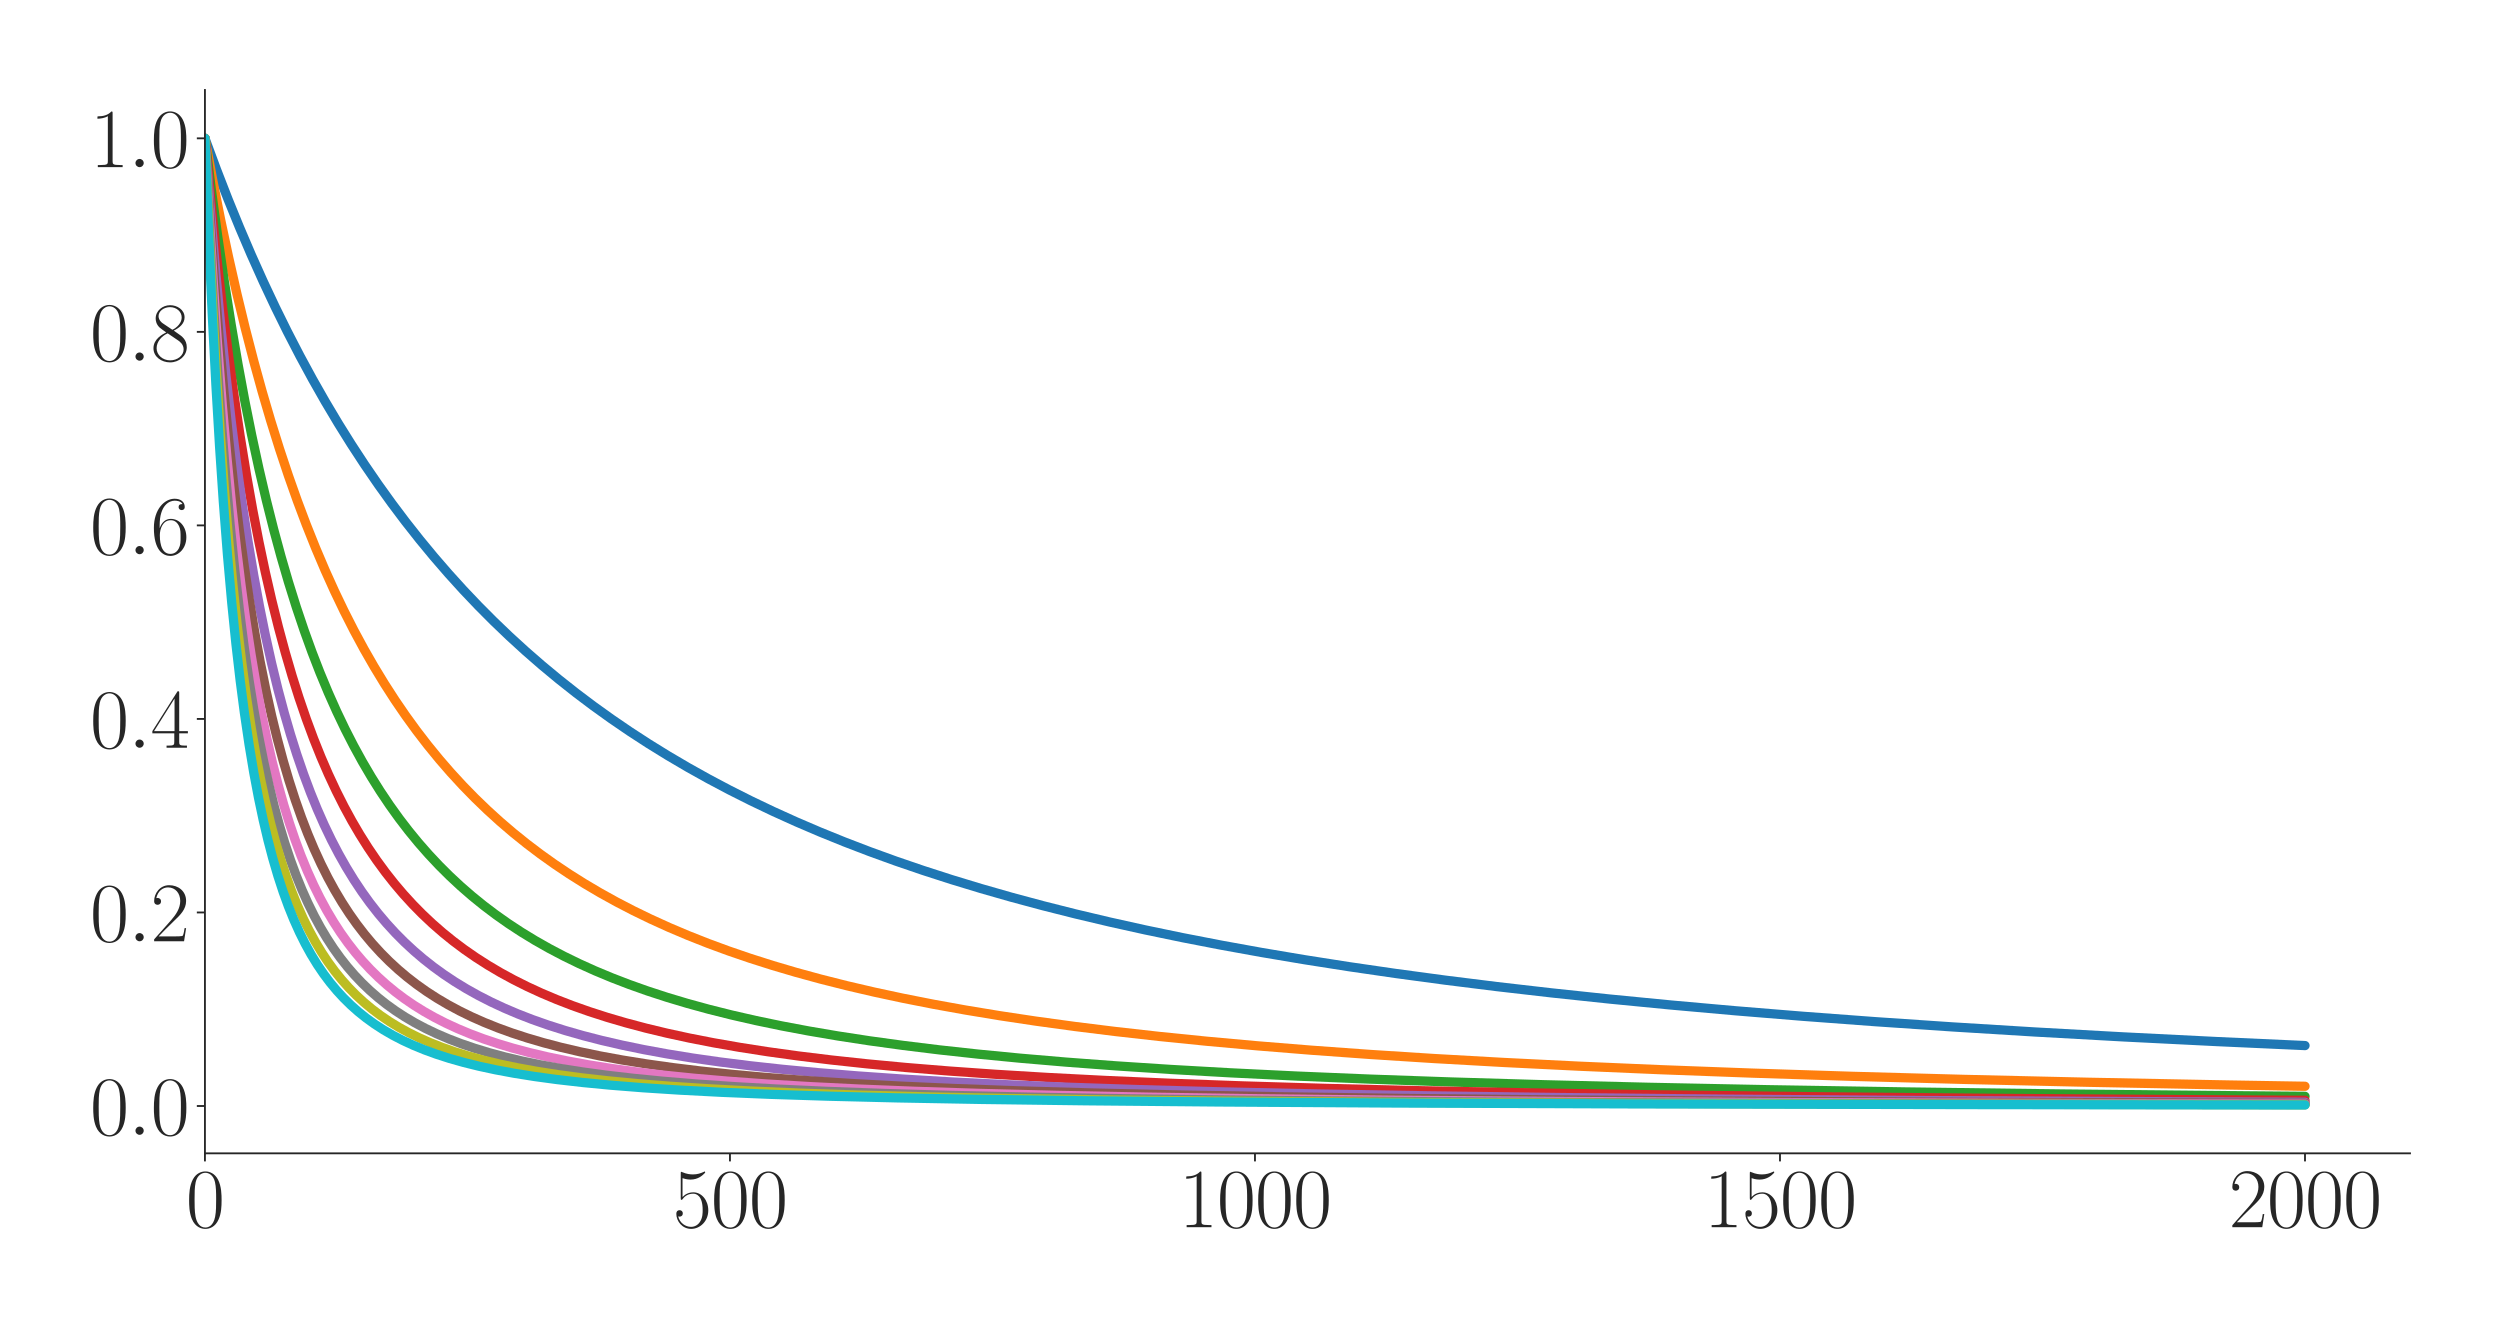 <?xml version="1.0" encoding="utf-8" standalone="no"?>
<!DOCTYPE svg PUBLIC "-//W3C//DTD SVG 1.1//EN"
  "http://www.w3.org/Graphics/SVG/1.1/DTD/svg11.dtd">
<svg xmlns:xlink="http://www.w3.org/1999/xlink" width="1080pt" height="576pt" viewBox="0 0 1080 576" xmlns="http://www.w3.org/2000/svg" version="1.1">
 <defs>
  <style type="text/css">*{stroke-linejoin: round; stroke-linecap: butt}</style>
 </defs>
 <g id="figure_1">
  <g id="patch_1">
   <path d="M 0 576 
L 1080 576 
L 1080 0 
L 0 0 
z
" style="fill: #ffffff"/>
  </g>
  <g id="axes_1">
   <g id="patch_2">
    <path d="M 88.532 498.237 
L 1041.12 498.237 
L 1041.12 38.88 
L 88.532 38.88 
z
" style="fill: #ffffff"/>
   </g>
   <g id="matplotlib.axis_1">
    <g id="xtick_1">
     <g id="line2d_1">
      <defs>
       <path id="m6609542225" d="M 0 0 
L 0 3.5 
" style="stroke: #262626; stroke-width: 0.8"/>
      </defs>
      <g>
       <use xlink:href="#m6609542225" x="88.532" y="498.237" style="fill: #262626; stroke: #262626; stroke-width: 0.8"/>
      </g>
     </g>
     <g id="text_1">
      <!-- $\mathdefault{0}$ -->
      <g style="fill: #262626" transform="translate(80.308 530.144) scale(0.36 -0.36)">
       <defs>
        <path id="CMR17-30" d="M 2688 2025 
C 2688 2416 2682 3080 2413 3591 
C 2176 4039 1798 4198 1466 4198 
C 1158 4198 768 4058 525 3597 
C 269 3118 243 2524 243 2025 
C 243 1661 250 1106 448 619 
C 723 -39 1216 -128 1466 -128 
C 1760 -128 2208 -7 2470 600 
C 2662 1042 2688 1559 2688 2025 
z
M 1466 -26 
C 1056 -26 813 325 723 812 
C 653 1188 653 1738 653 2096 
C 653 2588 653 2997 736 3387 
C 858 3929 1216 4096 1466 4096 
C 1728 4096 2067 3923 2189 3400 
C 2272 3036 2278 2607 2278 2096 
C 2278 1680 2278 1169 2202 792 
C 2067 95 1690 -26 1466 -26 
z
" transform="scale(0.016)"/>
       </defs>
       <use xlink:href="#CMR17-30" transform="scale(0.996)"/>
      </g>
     </g>
    </g>
    <g id="xtick_2">
     <g id="line2d_2">
      <g>
       <use xlink:href="#m6609542225" x="315.339" y="498.237" style="fill: #262626; stroke: #262626; stroke-width: 0.8"/>
      </g>
     </g>
     <g id="text_2">
      <!-- $\mathdefault{500}$ -->
      <g style="fill: #262626" transform="translate(290.666 530.144) scale(0.36 -0.36)">
       <defs>
        <path id="CMR17-35" d="M 730 3692 
C 794 3666 1056 3584 1325 3584 
C 1920 3584 2246 3911 2432 4100 
C 2432 4157 2432 4192 2394 4192 
C 2387 4192 2374 4192 2323 4163 
C 2099 4058 1837 3973 1517 3973 
C 1325 3973 1037 3999 723 4139 
C 653 4171 640 4171 634 4171 
C 602 4171 595 4164 595 4037 
L 595 2203 
C 595 2089 595 2057 659 2057 
C 691 2057 704 2070 736 2114 
C 941 2401 1222 2522 1542 2522 
C 1766 2522 2246 2382 2246 1289 
C 2246 1085 2246 715 2054 421 
C 1894 159 1645 25 1370 25 
C 947 25 518 320 403 814 
C 429 807 480 795 506 795 
C 589 795 749 840 749 1038 
C 749 1210 627 1280 506 1280 
C 358 1280 262 1190 262 1011 
C 262 454 704 -128 1382 -128 
C 2042 -128 2669 440 2669 1264 
C 2669 2030 2170 2624 1549 2624 
C 1222 2624 947 2503 730 2274 
L 730 3692 
z
" transform="scale(0.016)"/>
       </defs>
       <use xlink:href="#CMR17-35" transform="scale(0.996)"/>
       <use xlink:href="#CMR17-30" transform="translate(45.69 0) scale(0.996)"/>
       <use xlink:href="#CMR17-30" transform="translate(91.381 0) scale(0.996)"/>
      </g>
     </g>
    </g>
    <g id="xtick_3">
     <g id="line2d_3">
      <g>
       <use xlink:href="#m6609542225" x="542.145" y="498.237" style="fill: #262626; stroke: #262626; stroke-width: 0.8"/>
      </g>
     </g>
     <g id="text_3">
      <!-- $\mathdefault{1000}$ -->
      <g style="fill: #262626" transform="translate(509.248 530.144) scale(0.36 -0.36)">
       <defs>
        <path id="CMR17-31" d="M 1702 4058 
C 1702 4192 1696 4192 1606 4192 
C 1357 3916 979 3827 621 3827 
C 602 3827 570 3827 563 3808 
C 557 3795 557 3782 557 3648 
C 755 3648 1088 3686 1344 3839 
L 1344 461 
C 1344 236 1331 160 781 160 
L 589 160 
L 589 0 
C 896 0 1216 0 1523 0 
C 1830 0 2150 0 2458 0 
L 2458 160 
L 2266 160 
C 1715 160 1702 230 1702 458 
L 1702 4058 
z
" transform="scale(0.016)"/>
       </defs>
       <use xlink:href="#CMR17-31" transform="scale(0.996)"/>
       <use xlink:href="#CMR17-30" transform="translate(45.69 0) scale(0.996)"/>
       <use xlink:href="#CMR17-30" transform="translate(91.381 0) scale(0.996)"/>
       <use xlink:href="#CMR17-30" transform="translate(137.071 0) scale(0.996)"/>
      </g>
     </g>
    </g>
    <g id="xtick_4">
     <g id="line2d_4">
      <g>
       <use xlink:href="#m6609542225" x="768.952" y="498.237" style="fill: #262626; stroke: #262626; stroke-width: 0.8"/>
      </g>
     </g>
     <g id="text_4">
      <!-- $\mathdefault{1500}$ -->
      <g style="fill: #262626" transform="translate(736.055 530.144) scale(0.36 -0.36)">
       <use xlink:href="#CMR17-31" transform="scale(0.996)"/>
       <use xlink:href="#CMR17-35" transform="translate(45.69 0) scale(0.996)"/>
       <use xlink:href="#CMR17-30" transform="translate(91.381 0) scale(0.996)"/>
       <use xlink:href="#CMR17-30" transform="translate(137.071 0) scale(0.996)"/>
      </g>
     </g>
    </g>
    <g id="xtick_5">
     <g id="line2d_5">
      <g>
       <use xlink:href="#m6609542225" x="995.759" y="498.237" style="fill: #262626; stroke: #262626; stroke-width: 0.8"/>
      </g>
     </g>
     <g id="text_5">
      <!-- $\mathdefault{2000}$ -->
      <g style="fill: #262626" transform="translate(962.862 530.144) scale(0.36 -0.36)">
       <defs>
        <path id="CMR17-32" d="M 2669 989 
L 2554 989 
C 2490 536 2438 459 2413 420 
C 2381 369 1920 369 1830 369 
L 602 369 
C 832 619 1280 1072 1824 1597 
C 2214 1967 2669 2402 2669 3035 
C 2669 3790 2067 4224 1395 4224 
C 691 4224 262 3604 262 3030 
C 262 2780 448 2748 525 2748 
C 589 2748 781 2787 781 3010 
C 781 3207 614 3264 525 3264 
C 486 3264 448 3258 422 3245 
C 544 3790 915 4058 1306 4058 
C 1862 4058 2227 3617 2227 3035 
C 2227 2479 1901 2000 1536 1584 
L 262 146 
L 262 0 
L 2515 0 
L 2669 989 
z
" transform="scale(0.016)"/>
       </defs>
       <use xlink:href="#CMR17-32" transform="scale(0.996)"/>
       <use xlink:href="#CMR17-30" transform="translate(45.69 0) scale(0.996)"/>
       <use xlink:href="#CMR17-30" transform="translate(91.381 0) scale(0.996)"/>
       <use xlink:href="#CMR17-30" transform="translate(137.071 0) scale(0.996)"/>
      </g>
     </g>
    </g>
   </g>
   <g id="matplotlib.axis_2">
    <g id="ytick_1">
     <g id="line2d_6">
      <defs>
       <path id="mca0d1916a5" d="M 0 0 
L -3.5 0 
" style="stroke: #262626; stroke-width: 0.8"/>
      </defs>
      <g>
       <use xlink:href="#mca0d1916a5" x="88.532" y="477.791" style="fill: #262626; stroke: #262626; stroke-width: 0.8"/>
      </g>
     </g>
     <g id="text_6">
      <!-- $\mathdefault{0.0}$ -->
      <g style="fill: #262626" transform="translate(38.88 490.245) scale(0.36 -0.36)">
       <defs>
        <path id="CMMI12-3a" d="M 1178 307 
C 1178 492 1024 619 870 619 
C 685 619 557 466 557 313 
C 557 128 710 0 864 0 
C 1050 0 1178 153 1178 307 
z
" transform="scale(0.016)"/>
       </defs>
       <use xlink:href="#CMR17-30" transform="scale(0.996)"/>
       <use xlink:href="#CMMI12-3a" transform="translate(45.69 0) scale(0.996)"/>
       <use xlink:href="#CMR17-30" transform="translate(72.788 0) scale(0.996)"/>
      </g>
     </g>
    </g>
    <g id="ytick_2">
     <g id="line2d_7">
      <g>
       <use xlink:href="#mca0d1916a5" x="88.532" y="394.185" style="fill: #262626; stroke: #262626; stroke-width: 0.8"/>
      </g>
     </g>
     <g id="text_7">
      <!-- $\mathdefault{0.2}$ -->
      <g style="fill: #262626" transform="translate(38.88 406.638) scale(0.36 -0.36)">
       <use xlink:href="#CMR17-30" transform="scale(0.996)"/>
       <use xlink:href="#CMMI12-3a" transform="translate(45.69 0) scale(0.996)"/>
       <use xlink:href="#CMR17-32" transform="translate(72.788 0) scale(0.996)"/>
      </g>
     </g>
    </g>
    <g id="ytick_3">
     <g id="line2d_8">
      <g>
       <use xlink:href="#mca0d1916a5" x="88.532" y="310.579" style="fill: #262626; stroke: #262626; stroke-width: 0.8"/>
      </g>
     </g>
     <g id="text_8">
      <!-- $\mathdefault{0.4}$ -->
      <g style="fill: #262626" transform="translate(38.88 323.032) scale(0.36 -0.36)">
       <defs>
        <path id="CMR17-34" d="M 2150 4122 
C 2150 4256 2144 4256 2029 4256 
L 128 1254 
L 128 1088 
L 1779 1088 
L 1779 457 
C 1779 224 1766 160 1318 160 
L 1197 160 
L 1197 0 
C 1402 0 1747 0 1965 0 
C 2182 0 2528 0 2733 0 
L 2733 160 
L 2611 160 
C 2163 160 2150 224 2150 457 
L 2150 1088 
L 2803 1088 
L 2803 1254 
L 2150 1254 
L 2150 4122 
z
M 1798 3703 
L 1798 1254 
L 256 1254 
L 1798 3703 
z
" transform="scale(0.016)"/>
       </defs>
       <use xlink:href="#CMR17-30" transform="scale(0.996)"/>
       <use xlink:href="#CMMI12-3a" transform="translate(45.69 0) scale(0.996)"/>
       <use xlink:href="#CMR17-34" transform="translate(72.788 0) scale(0.996)"/>
      </g>
     </g>
    </g>
    <g id="ytick_4">
     <g id="line2d_9">
      <g>
       <use xlink:href="#mca0d1916a5" x="88.532" y="226.972" style="fill: #262626; stroke: #262626; stroke-width: 0.8"/>
      </g>
     </g>
     <g id="text_9">
      <!-- $\mathdefault{0.6}$ -->
      <g style="fill: #262626" transform="translate(38.88 239.426) scale(0.36 -0.36)">
       <defs>
        <path id="CMR17-36" d="M 678 2176 
C 678 3690 1395 4032 1811 4032 
C 1946 4032 2272 4009 2400 3776 
C 2298 3776 2106 3776 2106 3553 
C 2106 3381 2246 3323 2336 3323 
C 2394 3323 2566 3348 2566 3560 
C 2566 3954 2246 4179 1805 4179 
C 1043 4179 243 3390 243 1984 
C 243 253 966 -128 1478 -128 
C 2099 -128 2688 427 2688 1283 
C 2688 2081 2170 2662 1517 2662 
C 1126 2662 838 2407 678 1960 
L 678 2176 
z
M 1478 25 
C 691 25 691 1200 691 1436 
C 691 1896 909 2560 1504 2560 
C 1613 2560 1926 2560 2138 2120 
C 2253 1870 2253 1609 2253 1289 
C 2253 944 2253 690 2118 434 
C 1978 171 1773 25 1478 25 
z
" transform="scale(0.016)"/>
       </defs>
       <use xlink:href="#CMR17-30" transform="scale(0.996)"/>
       <use xlink:href="#CMMI12-3a" transform="translate(45.69 0) scale(0.996)"/>
       <use xlink:href="#CMR17-36" transform="translate(72.788 0) scale(0.996)"/>
      </g>
     </g>
    </g>
    <g id="ytick_5">
     <g id="line2d_10">
      <g>
       <use xlink:href="#mca0d1916a5" x="88.532" y="143.366" style="fill: #262626; stroke: #262626; stroke-width: 0.8"/>
      </g>
     </g>
     <g id="text_10">
      <!-- $\mathdefault{0.8}$ -->
      <g style="fill: #262626" transform="translate(38.88 155.819) scale(0.36 -0.36)">
       <defs>
        <path id="CMR17-38" d="M 1741 2264 
C 2144 2467 2554 2773 2554 3263 
C 2554 3841 1990 4179 1472 4179 
C 890 4179 378 3759 378 3180 
C 378 3021 416 2747 666 2505 
C 730 2442 998 2251 1171 2130 
C 883 1983 211 1634 211 934 
C 211 279 838 -128 1459 -128 
C 2144 -128 2720 362 2720 1010 
C 2720 1590 2330 1857 2074 2029 
L 1741 2264 
z
M 902 2822 
C 851 2854 595 3051 595 3351 
C 595 3739 998 4032 1459 4032 
C 1965 4032 2336 3676 2336 3262 
C 2336 2669 1670 2331 1638 2331 
C 1632 2331 1626 2331 1574 2370 
L 902 2822 
z
M 2080 1519 
C 2176 1449 2483 1240 2483 851 
C 2483 381 2010 25 1472 25 
C 890 25 448 438 448 940 
C 448 1443 838 1862 1280 2060 
L 2080 1519 
z
" transform="scale(0.016)"/>
       </defs>
       <use xlink:href="#CMR17-30" transform="scale(0.996)"/>
       <use xlink:href="#CMMI12-3a" transform="translate(45.69 0) scale(0.996)"/>
       <use xlink:href="#CMR17-38" transform="translate(72.788 0) scale(0.996)"/>
      </g>
     </g>
    </g>
    <g id="ytick_6">
     <g id="line2d_11">
      <g>
       <use xlink:href="#mca0d1916a5" x="88.532" y="59.76" style="fill: #262626; stroke: #262626; stroke-width: 0.8"/>
      </g>
     </g>
     <g id="text_11">
      <!-- $\mathdefault{1.0}$ -->
      <g style="fill: #262626" transform="translate(38.88 72.213) scale(0.36 -0.36)">
       <use xlink:href="#CMR17-31" transform="scale(0.996)"/>
       <use xlink:href="#CMMI12-3a" transform="translate(45.69 0) scale(0.996)"/>
       <use xlink:href="#CMR17-30" transform="translate(72.788 0) scale(0.996)"/>
      </g>
     </g>
    </g>
   </g>
   <g id="line2d_12">
    <path d="M 88.532 59.76 
L 93.522 73.236 
L 98.512 86.07 
L 103.501 98.302 
L 108.491 109.971 
L 113.708 121.603 
L 118.924 132.692 
L 124.141 143.271 
L 129.584 153.8 
L 135.027 163.839 
L 140.471 173.418 
L 146.141 182.937 
L 151.811 192.017 
L 157.481 200.684 
L 163.378 209.285 
L 169.275 217.492 
L 175.172 225.328 
L 181.296 233.097 
L 187.42 240.513 
L 193.77 247.852 
L 200.121 254.857 
L 206.698 261.779 
L 213.276 268.384 
L 220.08 274.902 
L 227.111 281.323 
L 234.142 287.444 
L 241.4 293.467 
L 248.884 299.384 
L 256.369 305.02 
L 264.08 310.553 
L 272.019 315.974 
L 280.184 321.281 
L 288.576 326.467 
L 297.194 331.529 
L 306.04 336.465 
L 315.112 341.272 
L 324.411 345.95 
L 333.937 350.496 
L 343.916 355.011 
L 354.123 359.385 
L 364.783 363.708 
L 375.669 367.884 
L 387.01 371.994 
L 398.804 376.028 
L 411.051 379.979 
L 423.752 383.837 
L 436.907 387.598 
L 450.516 391.255 
L 464.578 394.805 
L 479.32 398.298 
L 494.743 401.721 
L 510.846 405.064 
L 527.63 408.319 
L 545.094 411.48 
L 563.465 414.577 
L 582.744 417.6 
L 602.93 420.538 
L 624.249 423.414 
L 646.703 426.214 
L 670.291 428.929 
L 695.24 431.574 
L 721.549 434.137 
L 749.447 436.629 
L 778.932 439.038 
L 810.231 441.37 
L 843.571 443.63 
L 879.18 445.82 
L 917.284 447.937 
L 958.109 449.981 
L 995.759 451.685 
L 995.759 451.685 
" clip-path="url(#padb41c98e7)" style="fill: none; stroke: #1f77b4; stroke-width: 4; stroke-linecap: round"/>
   </g>
   <g id="line2d_13">
    <path d="M 88.532 59.76 
L 91.934 77.994 
L 95.336 95.06 
L 98.738 111.056 
L 102.367 127.036 
L 105.996 141.994 
L 109.625 156.014 
L 113.254 169.173 
L 116.883 181.541 
L 120.739 193.885 
L 124.594 205.472 
L 128.45 216.364 
L 132.306 226.614 
L 136.388 236.824 
L 140.471 246.423 
L 144.553 255.46 
L 148.636 263.977 
L 152.945 272.447 
L 157.255 280.423 
L 161.564 287.943 
L 166.1 295.404 
L 170.636 302.433 
L 175.172 309.063 
L 179.935 315.628 
L 184.698 321.817 
L 189.688 327.928 
L 194.678 333.687 
L 199.894 339.359 
L 205.111 344.703 
L 210.554 349.956 
L 215.997 354.903 
L 221.668 359.758 
L 227.565 364.507 
L 233.462 368.976 
L 239.585 373.342 
L 245.936 377.598 
L 252.513 381.737 
L 259.318 385.755 
L 266.349 389.647 
L 273.606 393.412 
L 281.091 397.047 
L 289.029 400.651 
L 297.194 404.113 
L 305.813 407.519 
L 314.658 410.776 
L 323.957 413.961 
L 333.71 417.063 
L 343.916 420.074 
L 354.576 422.985 
L 365.917 425.847 
L 377.711 428.592 
L 390.185 431.265 
L 403.34 433.854 
L 417.175 436.351 
L 431.917 438.785 
L 447.567 441.14 
L 464.124 443.408 
L 481.815 445.605 
L 500.867 447.744 
L 521.279 449.808 
L 543.053 451.783 
L 566.641 453.696 
L 592.043 455.529 
L 619.486 457.284 
L 649.425 458.971 
L 682.085 460.585 
L 717.694 462.119 
L 756.931 463.584 
L 800.251 464.974 
L 848.334 466.291 
L 902.088 467.536 
L 962.418 468.708 
L 995.759 469.271 
L 995.759 469.271 
" clip-path="url(#padb41c98e7)" style="fill: none; stroke: #ff7f0e; stroke-width: 4; stroke-linecap: round"/>
   </g>
   <g id="line2d_14">
    <path d="M 88.532 59.76 
L 91.254 81.521 
L 93.975 101.624 
L 96.924 121.722 
L 99.872 140.25 
L 102.821 157.367 
L 105.769 173.213 
L 108.718 187.912 
L 111.893 202.58 
L 115.069 216.162 
L 118.244 228.762 
L 121.419 240.473 
L 124.594 251.375 
L 127.996 262.243 
L 131.399 272.346 
L 134.801 281.755 
L 138.203 290.531 
L 141.832 299.258 
L 145.461 307.388 
L 149.089 314.975 
L 152.718 322.066 
L 156.574 329.104 
L 160.43 335.675 
L 164.286 341.82 
L 168.368 347.901 
L 172.451 353.583 
L 176.533 358.9 
L 180.842 364.151 
L 185.152 369.06 
L 189.688 373.892 
L 194.224 378.409 
L 198.987 382.842 
L 203.977 387.175 
L 208.966 391.217 
L 214.183 395.161 
L 219.626 398.996 
L 225.297 402.713 
L 231.194 406.307 
L 237.317 409.772 
L 243.668 413.106 
L 250.245 416.307 
L 257.049 419.375 
L 264.307 422.4 
L 271.792 425.281 
L 279.73 428.097 
L 288.122 430.834 
L 296.967 433.482 
L 306.266 436.031 
L 316.019 438.475 
L 326.452 440.859 
L 337.566 443.168 
L 349.36 445.389 
L 362.061 447.55 
L 375.669 449.634 
L 390.185 451.627 
L 405.835 453.549 
L 422.618 455.383 
L 440.763 457.142 
L 460.495 458.829 
L 482.042 460.445 
L 505.63 461.989 
L 531.485 463.455 
L 560.063 464.851 
L 591.816 466.175 
L 627.198 467.424 
L 667.116 468.606 
L 712.25 469.714 
L 763.735 470.75 
L 822.932 471.712 
L 891.654 472.601 
L 972.624 473.419 
L 995.759 473.617 
L 995.759 473.617 
" clip-path="url(#padb41c98e7)" style="fill: none; stroke: #2ca02c; stroke-width: 4; stroke-linecap: round"/>
   </g>
   <g id="line2d_15">
    <path d="M 88.532 59.76 
L 91.027 86.153 
L 93.522 110.121 
L 96.017 131.951 
L 98.512 151.89 
L 101.006 170.152 
L 103.728 188.375 
L 106.45 205.023 
L 109.172 220.273 
L 111.893 234.278 
L 114.615 247.17 
L 117.337 259.064 
L 120.285 270.938 
L 123.234 281.87 
L 126.182 291.957 
L 129.131 301.284 
L 132.306 310.563 
L 135.481 319.129 
L 138.656 327.053 
L 141.832 334.397 
L 145.234 341.685 
L 148.636 348.431 
L 152.038 354.687 
L 155.44 360.5 
L 159.069 366.257 
L 162.698 371.6 
L 166.554 376.867 
L 170.409 381.752 
L 174.265 386.29 
L 178.348 390.753 
L 182.43 394.897 
L 186.739 398.958 
L 191.276 402.918 
L 195.812 406.587 
L 200.575 410.156 
L 205.564 413.615 
L 210.781 416.955 
L 216.224 420.17 
L 221.894 423.254 
L 227.791 426.207 
L 233.915 429.026 
L 240.493 431.804 
L 247.297 434.435 
L 254.555 437 
L 262.266 439.483 
L 270.431 441.873 
L 279.05 444.162 
L 288.122 446.342 
L 297.875 448.457 
L 308.308 450.492 
L 319.648 452.472 
L 331.669 454.345 
L 344.824 456.166 
L 359.112 457.914 
L 374.535 459.572 
L 391.319 461.152 
L 409.69 462.656 
L 430.103 464.1 
L 452.557 465.462 
L 477.506 466.75 
L 505.63 467.974 
L 537.156 469.119 
L 572.991 470.192 
L 614.043 471.194 
L 661.446 472.123 
L 716.787 472.979 
L 782.334 473.763 
L 861.036 474.476 
L 957.428 475.118 
L 995.759 475.322 
L 995.759 475.322 
" clip-path="url(#padb41c98e7)" style="fill: none; stroke: #d62728; stroke-width: 4; stroke-linecap: round"/>
   </g>
   <g id="line2d_16">
    <path d="M 88.532 59.76 
L 90.8 89.589 
L 93.068 116.331 
L 95.336 140.397 
L 97.604 162.134 
L 99.872 181.833 
L 102.141 199.742 
L 104.635 217.623 
L 107.13 233.832 
L 109.625 248.569 
L 112.12 262.009 
L 114.615 274.299 
L 117.337 286.545 
L 120.058 297.716 
L 122.78 307.936 
L 125.502 317.308 
L 128.223 325.925 
L 131.172 334.498 
L 134.12 342.365 
L 137.069 349.601 
L 140.017 356.272 
L 143.193 362.889 
L 146.368 368.979 
L 149.543 374.597 
L 152.945 380.147 
L 156.347 385.26 
L 159.749 389.982 
L 163.378 394.631 
L 167.007 398.919 
L 170.863 403.122 
L 174.719 406.997 
L 178.801 410.781 
L 182.884 414.268 
L 187.193 417.662 
L 191.729 420.949 
L 196.492 424.118 
L 201.482 427.162 
L 206.698 430.075 
L 212.142 432.855 
L 217.812 435.499 
L 223.709 438.01 
L 230.059 440.471 
L 236.864 442.862 
L 244.121 445.169 
L 251.833 447.377 
L 259.998 449.48 
L 268.843 451.521 
L 278.142 453.437 
L 288.349 455.308 
L 299.235 457.076 
L 311.029 458.766 
L 323.957 460.391 
L 338.019 461.933 
L 353.442 463.4 
L 370.68 464.81 
L 389.731 466.141 
L 411.051 467.401 
L 434.866 468.581 
L 461.856 469.691 
L 492.702 470.73 
L 528.083 471.693 
L 569.135 472.583 
L 617.445 473.401 
L 675.054 474.147 
L 744.911 474.823 
L 831.324 475.427 
L 940.871 475.96 
L 995.759 476.162 
L 995.759 476.162 
" clip-path="url(#padb41c98e7)" style="fill: none; stroke: #9467bd; stroke-width: 4; stroke-linecap: round"/>
   </g>
   <g id="line2d_17">
    <path d="M 88.532 59.76 
L 90.573 91.87 
L 92.615 120.41 
L 94.656 145.892 
L 96.697 168.738 
L 98.738 189.3 
L 101.006 209.825 
L 103.275 228.231 
L 105.543 244.801 
L 107.811 259.772 
L 110.079 273.342 
L 112.347 285.682 
L 114.842 298.007 
L 117.337 309.181 
L 119.831 319.344 
L 122.326 328.613 
L 124.821 337.091 
L 127.543 345.541 
L 130.265 353.25 
L 132.986 360.304 
L 135.708 366.775 
L 138.656 373.198 
L 141.605 379.08 
L 144.553 384.478 
L 147.729 389.811 
L 150.904 394.698 
L 154.079 399.189 
L 157.481 403.608 
L 160.883 407.665 
L 164.512 411.635 
L 168.141 415.277 
L 171.997 418.827 
L 175.853 422.082 
L 179.935 425.244 
L 184.245 428.297 
L 188.781 431.232 
L 193.544 434.042 
L 198.533 436.72 
L 203.75 439.266 
L 209.193 441.678 
L 215.09 444.044 
L 221.214 446.262 
L 227.791 448.41 
L 234.822 450.472 
L 242.307 452.437 
L 250.472 454.348 
L 259.318 456.184 
L 268.843 457.93 
L 279.277 459.61 
L 290.617 461.206 
L 303.091 462.729 
L 316.7 464.164 
L 331.896 465.536 
L 348.679 466.824 
L 367.504 468.041 
L 388.597 469.178 
L 412.639 470.248 
L 440.082 471.242 
L 471.835 472.165 
L 509.032 473.018 
L 553.032 473.798 
L 606.105 474.509 
L 670.972 475.147 
L 752.168 475.714 
L 856.499 476.209 
L 995.532 476.635 
L 995.759 476.636 
L 995.759 476.636 
" clip-path="url(#padb41c98e7)" style="fill: none; stroke: #8c564b; stroke-width: 4; stroke-linecap: round"/>
   </g>
   <g id="line2d_18">
    <path d="M 88.532 59.76 
L 90.347 93.022 
L 92.161 122.458 
L 93.975 148.634 
L 96.017 174.76 
L 98.058 197.889 
L 100.099 218.463 
L 102.141 236.844 
L 104.182 253.336 
L 106.223 268.187 
L 108.491 283.02 
L 110.759 296.331 
L 113.027 308.32 
L 115.295 319.157 
L 117.563 328.985 
L 120.058 338.776 
L 122.553 347.63 
L 125.048 355.663 
L 127.543 362.974 
L 130.038 369.647 
L 132.759 376.283 
L 135.481 382.326 
L 138.203 387.844 
L 141.151 393.299 
L 144.1 398.271 
L 147.048 402.817 
L 150.224 407.289 
L 153.399 411.373 
L 156.574 415.111 
L 159.976 418.776 
L 163.378 422.129 
L 167.007 425.399 
L 170.863 428.568 
L 174.719 431.457 
L 178.801 434.247 
L 183.11 436.928 
L 187.647 439.49 
L 192.41 441.929 
L 197.626 444.343 
L 203.069 446.61 
L 208.966 448.816 
L 215.09 450.867 
L 221.668 452.837 
L 228.699 454.712 
L 236.41 456.536 
L 244.802 458.285 
L 253.874 459.944 
L 263.854 461.535 
L 274.74 463.04 
L 286.761 464.471 
L 299.916 465.811 
L 314.658 467.085 
L 331.215 468.288 
L 349.813 469.413 
L 371.133 470.472 
L 395.402 471.451 
L 423.526 472.358 
L 456.639 473.197 
L 495.877 473.961 
L 543.279 474.655 
L 601.569 475.278 
L 674.827 475.828 
L 769.859 476.309 
L 897.325 476.719 
L 995.759 476.93 
L 995.759 476.93 
" clip-path="url(#padb41c98e7)" style="fill: none; stroke: #e377c2; stroke-width: 4; stroke-linecap: round"/>
   </g>
   <g id="line2d_19">
    <path d="M 88.532 59.76 
L 90.347 97.486 
L 92.161 130.314 
L 93.975 159.058 
L 95.79 184.37 
L 97.604 206.775 
L 99.419 226.703 
L 101.46 246.598 
L 103.501 264.215 
L 105.543 279.888 
L 107.584 293.894 
L 109.625 306.462 
L 111.666 317.782 
L 113.934 329.09 
L 116.203 339.238 
L 118.471 348.38 
L 120.739 356.645 
L 123.007 364.142 
L 125.502 371.611 
L 127.996 378.366 
L 130.491 384.495 
L 132.986 390.074 
L 135.708 395.608 
L 138.43 400.633 
L 141.151 405.21 
L 144.1 409.724 
L 147.048 413.828 
L 149.997 417.572 
L 153.172 421.248 
L 156.347 424.596 
L 159.749 427.864 
L 163.378 431.028 
L 167.007 433.901 
L 170.863 436.672 
L 174.945 439.329 
L 179.255 441.864 
L 183.791 444.27 
L 188.554 446.545 
L 193.77 448.781 
L 199.214 450.868 
L 205.111 452.883 
L 211.461 454.811 
L 218.266 456.638 
L 225.523 458.357 
L 233.462 460.007 
L 242.08 461.571 
L 251.606 463.071 
L 262.039 464.488 
L 273.606 465.831 
L 286.534 467.105 
L 301.05 468.307 
L 317.38 469.432 
L 335.978 470.485 
L 357.298 471.465 
L 382.02 472.373 
L 411.051 473.21 
L 445.526 473.974 
L 487.258 474.669 
L 538.516 475.29 
L 602.93 475.839 
L 686.394 476.317 
L 798.664 476.726 
L 956.975 477.066 
L 995.759 477.124 
L 995.759 477.124 
" clip-path="url(#padb41c98e7)" style="fill: none; stroke: #7f7f7f; stroke-width: 4; stroke-linecap: round"/>
   </g>
   <g id="line2d_20">
    <path d="M 88.532 59.76 
L 90.12 96.975 
L 91.707 129.42 
L 93.295 157.878 
L 95.11 186.319 
L 96.924 211.12 
L 98.738 232.878 
L 100.553 252.072 
L 102.367 269.091 
L 104.409 286.028 
L 106.45 300.98 
L 108.491 314.246 
L 110.532 326.07 
L 112.574 336.655 
L 114.615 346.167 
L 116.883 355.649 
L 119.151 364.14 
L 121.419 371.775 
L 123.687 378.664 
L 125.955 384.901 
L 128.45 391.105 
L 130.945 396.707 
L 133.44 401.782 
L 136.162 406.793 
L 138.883 411.324 
L 141.605 415.433 
L 144.553 419.469 
L 147.502 423.126 
L 150.677 426.691 
L 153.852 429.918 
L 157.255 433.047 
L 160.657 435.879 
L 164.286 438.614 
L 168.141 441.235 
L 172.224 443.734 
L 176.533 446.103 
L 181.069 448.34 
L 185.832 450.442 
L 191.049 452.496 
L 196.492 454.402 
L 202.389 456.234 
L 208.74 457.975 
L 215.771 459.668 
L 223.482 461.286 
L 231.874 462.813 
L 240.946 464.237 
L 251.152 465.608 
L 262.493 466.901 
L 275.194 468.12 
L 289.483 469.261 
L 305.586 470.32 
L 324.184 471.315 
L 345.731 472.238 
L 370.906 473.087 
L 400.618 473.86 
L 436.454 474.563 
L 480.454 475.195 
L 535.568 475.756 
L 606.785 476.247 
L 701.817 476.667 
L 834.726 477.017 
L 995.759 477.259 
L 995.759 477.259 
" clip-path="url(#padb41c98e7)" style="fill: none; stroke: #bcbd22; stroke-width: 4; stroke-linecap: round"/>
   </g>
   <g id="line2d_21">
    <path d="M 88.532 59.76 
L 90.12 100.843 
L 91.707 136.136 
L 93.295 166.681 
L 94.883 193.294 
L 96.47 216.624 
L 98.285 239.928 
L 100.099 260.239 
L 101.914 278.05 
L 103.728 293.754 
L 105.543 307.673 
L 107.584 321.521 
L 109.625 333.74 
L 111.666 344.578 
L 113.708 354.235 
L 115.749 362.877 
L 117.79 370.641 
L 120.058 378.378 
L 122.326 385.305 
L 124.594 391.532 
L 126.862 397.149 
L 129.357 402.716 
L 131.852 407.725 
L 134.347 412.248 
L 137.069 416.7 
L 139.79 420.712 
L 142.512 424.341 
L 145.461 427.896 
L 148.409 431.106 
L 151.584 434.229 
L 154.76 437.048 
L 158.162 439.775 
L 161.791 442.392 
L 165.646 444.887 
L 169.729 447.252 
L 174.038 449.481 
L 178.574 451.574 
L 183.337 453.531 
L 188.554 455.433 
L 194.224 457.257 
L 200.348 458.987 
L 206.925 460.613 
L 214.183 462.173 
L 222.121 463.648 
L 230.967 465.058 
L 240.719 466.381 
L 251.606 467.628 
L 263.854 468.802 
L 277.689 469.898 
L 293.565 470.926 
L 311.71 471.872 
L 332.803 472.746 
L 357.752 473.55 
L 387.69 474.285 
L 423.979 474.946 
L 469.114 475.536 
L 526.496 476.054 
L 602.022 476.503 
L 705.446 476.881 
L 855.365 477.191 
L 995.759 477.357 
L 995.759 477.357 
" clip-path="url(#padb41c98e7)" style="fill: none; stroke: #17becf; stroke-width: 4; stroke-linecap: round"/>
   </g>
   <g id="patch_3">
    <path d="M 88.532 498.237 
L 88.532 38.88 
" style="fill: none; stroke: #262626; stroke-width: 0.8; stroke-linejoin: miter; stroke-linecap: square"/>
   </g>
   <g id="patch_4">
    <path d="M 88.532 498.237 
L 1041.12 498.237 
" style="fill: none; stroke: #262626; stroke-width: 0.8; stroke-linejoin: miter; stroke-linecap: square"/>
   </g>
  </g>
 </g>
 <defs>
  <clipPath id="padb41c98e7">
   <rect x="88.532" y="38.88" width="952.588" height="459.357"/>
  </clipPath>
 </defs>
</svg>
